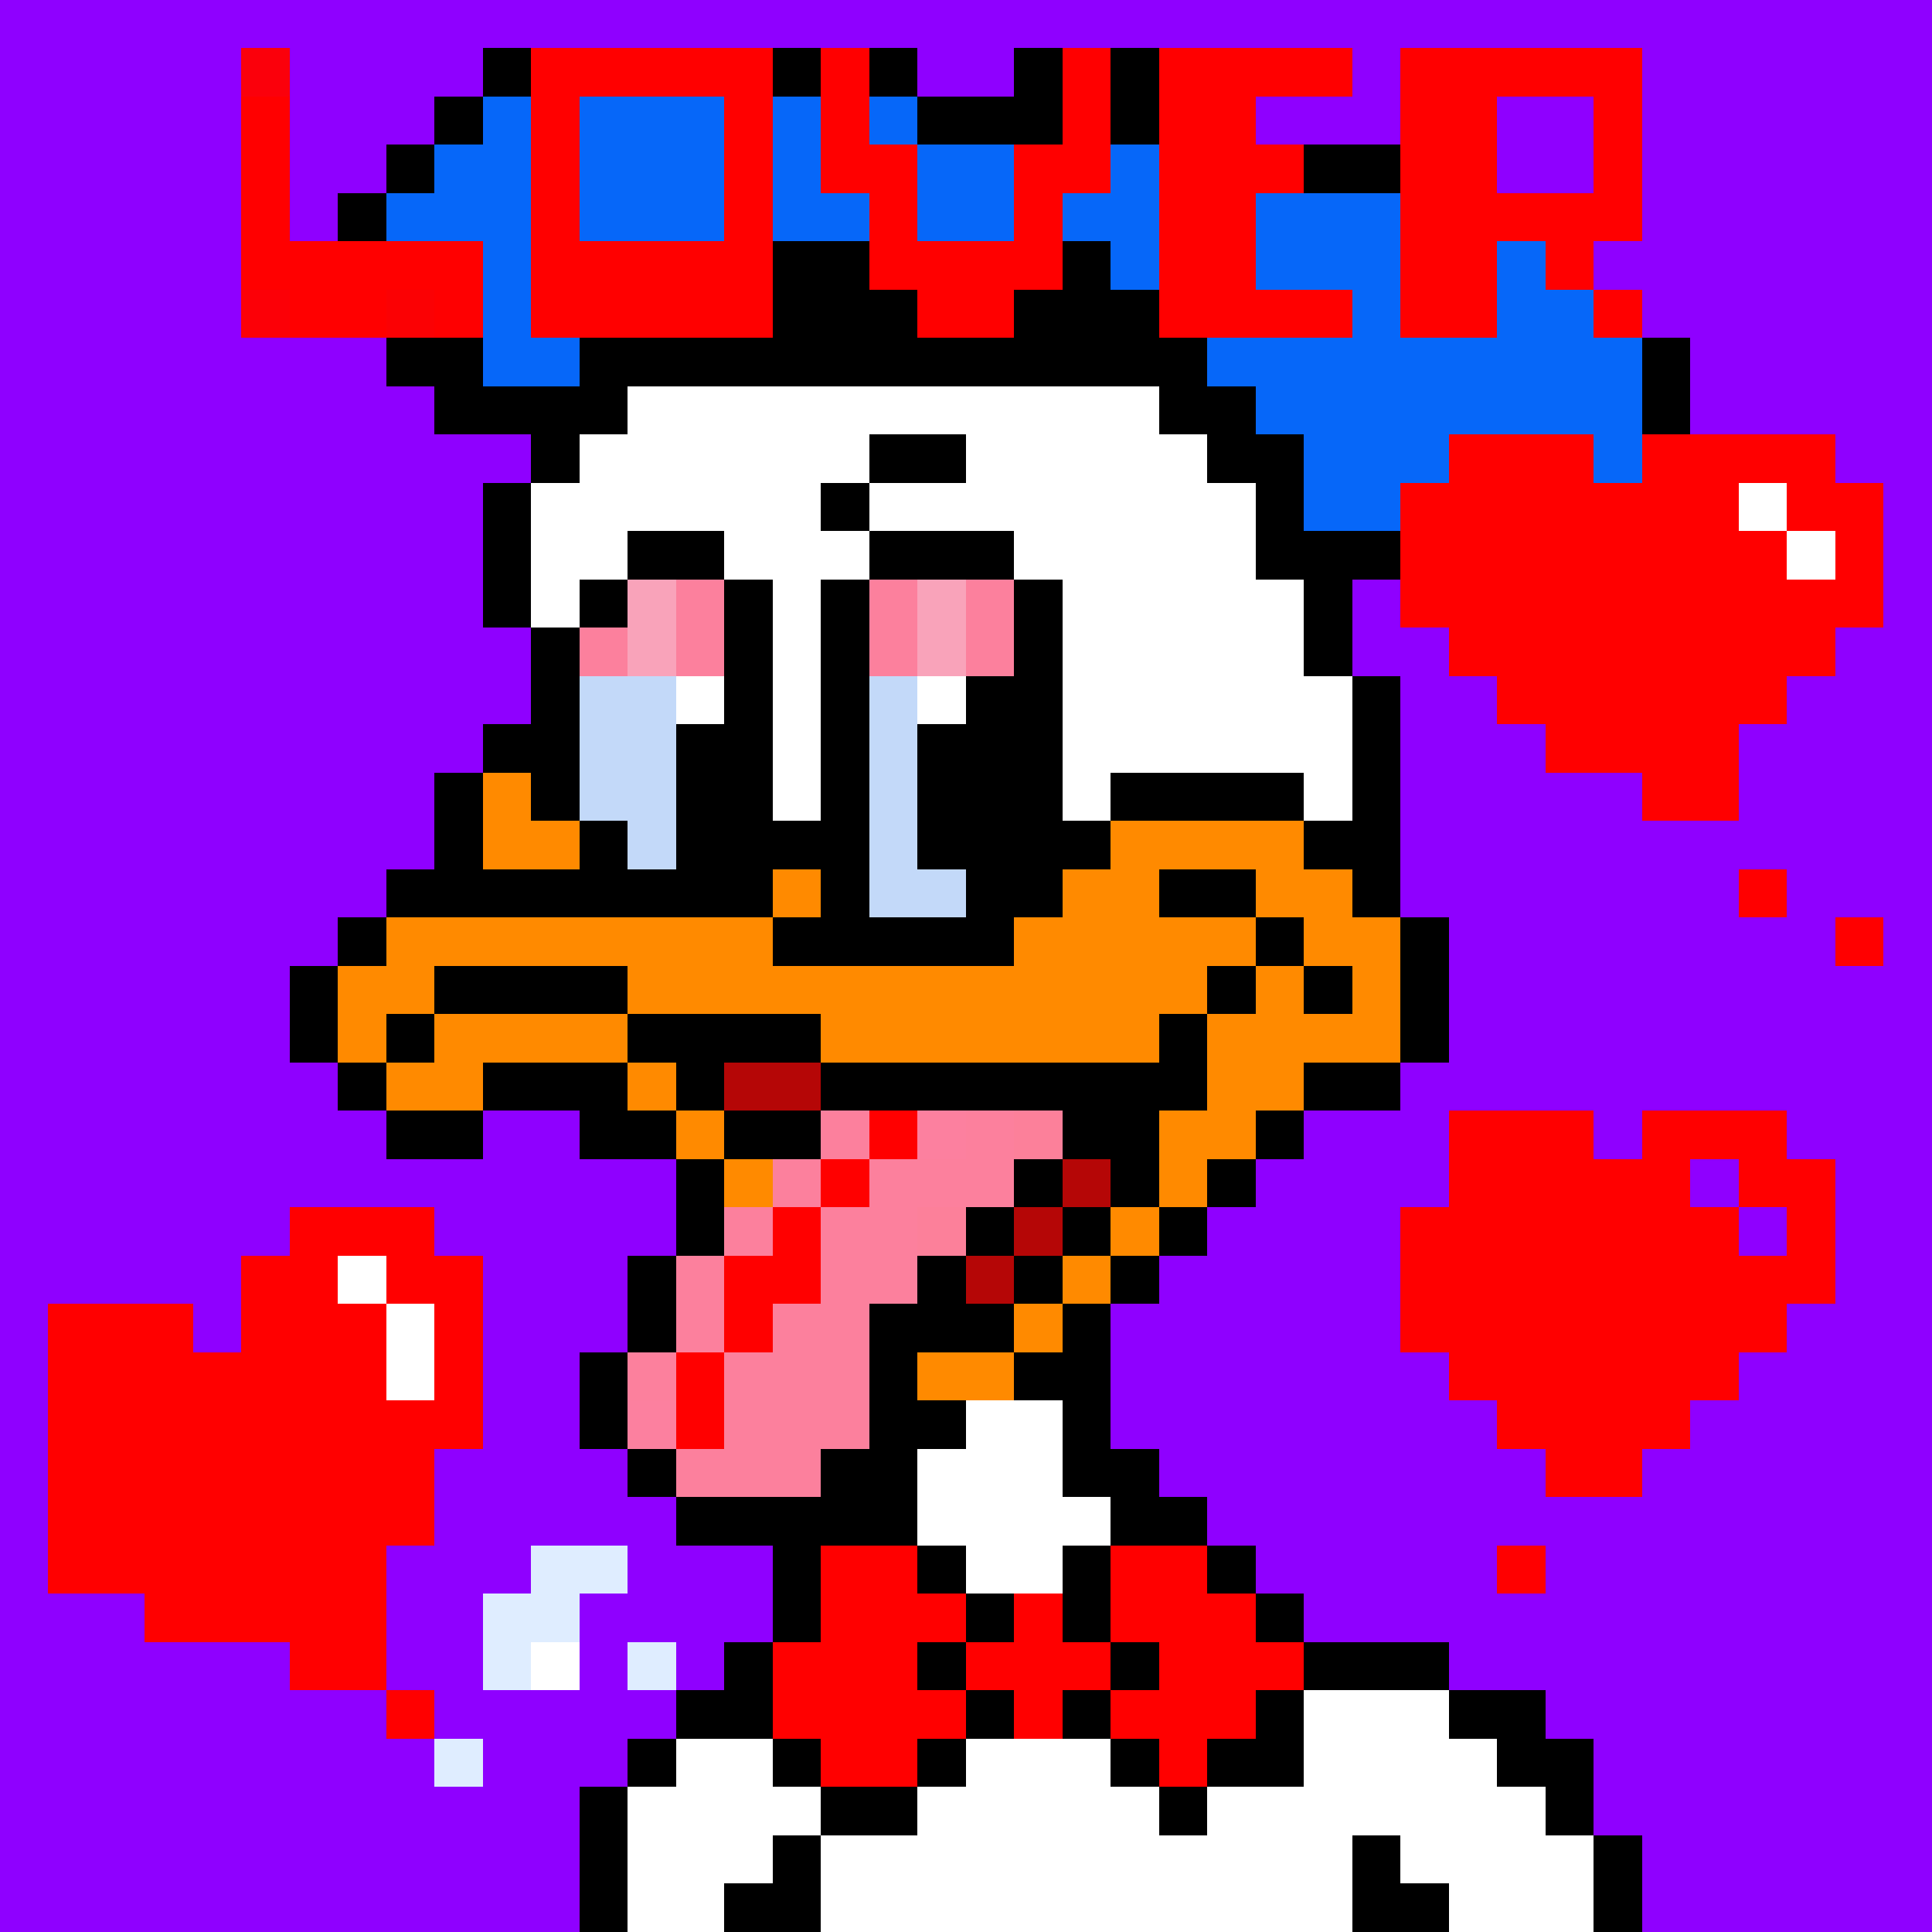 <svg width='400' height='400' viewBox='0 0 400 400'
  xmlns='http://www.w3.org/2000/svg' shape-rendering='crispEdges'>
  <rect width='100%' height='100%' fill='#8f00ff' />
  <rect width='20' height='10' x='200' y='290' fill='#ffffff' />
  <rect width='10' height='10' x='220' y='290' fill='#000000' />
  <rect width='10' height='10' x='180' y='300' fill='#000000' />
  <rect width='30' height='10' x='190' y='300' fill='#ffffff' />
  <rect width='20' height='10' x='220' y='300' fill='#000000' />
  <rect width='20' height='10' x='170' y='310' fill='#000000' />
  <rect width='40' height='10' x='190' y='310' fill='#ffffff' />
  <rect width='20' height='10' x='230' y='310' fill='#000000' />
  <rect width='10' height='10' x='160' y='320' fill='#000000' />
  <rect width='20' height='10' x='170' y='320' fill='#ff0000' />
  <rect width='10' height='10' x='190' y='320' fill='#000000' />
  <rect width='20' height='10' x='200' y='320' fill='#ffffff' />
  <rect width='10' height='10' x='220' y='320' fill='#000000' />
  <rect width='20' height='10' x='230' y='320' fill='#ff0000' />
  <rect width='10' height='10' x='250' y='320' fill='#000000' />
  <rect width='10' height='10' x='160' y='330' fill='#000000' />
  <rect width='30' height='10' x='170' y='330' fill='#ff0000' />
  <rect width='10' height='10' x='200' y='330' fill='#000000' />
  <rect width='10' height='10' x='210' y='330' fill='#ff0000' />
  <rect width='10' height='10' x='220' y='330' fill='#000000' />
  <rect width='30' height='10' x='230' y='330' fill='#ff0000' />
  <rect width='10' height='10' x='260' y='330' fill='#000000' />
  <rect width='10' height='10' x='150' y='340' fill='#000000' />
  <rect width='30' height='10' x='160' y='340' fill='#ff0000' />
  <rect width='10' height='10' x='190' y='340' fill='#000000' />
  <rect width='30' height='10' x='200' y='340' fill='#ff0000' />
  <rect width='10' height='10' x='230' y='340' fill='#000000' />
  <rect width='30' height='10' x='240' y='340' fill='#ff0000' />
  <rect width='30' height='10' x='270' y='340' fill='#000000' />
  <rect width='20' height='10' x='140' y='350' fill='#000000' />
  <rect width='40' height='10' x='160' y='350' fill='#ff0000' />
  <rect width='10' height='10' x='200' y='350' fill='#000000' />
  <rect width='10' height='10' x='210' y='350' fill='#ff0000' />
  <rect width='10' height='10' x='220' y='350' fill='#000000' />
  <rect width='30' height='10' x='230' y='350' fill='#ff0000' />
  <rect width='10' height='10' x='260' y='350' fill='#000000' />
  <rect width='30' height='10' x='270' y='350' fill='#ffffff' />
  <rect width='20' height='10' x='300' y='350' fill='#000000' />
  <rect width='10' height='10' x='130' y='360' fill='#000000' />
  <rect width='20' height='10' x='140' y='360' fill='#ffffff' />
  <rect width='10' height='10' x='160' y='360' fill='#000000' />
  <rect width='20' height='10' x='170' y='360' fill='#ff0000' />
  <rect width='10' height='10' x='190' y='360' fill='#000000' />
  <rect width='30' height='10' x='200' y='360' fill='#ffffff' />
  <rect width='10' height='10' x='230' y='360' fill='#000000' />
  <rect width='10' height='10' x='240' y='360' fill='#ff0000' />
  <rect width='20' height='10' x='250' y='360' fill='#000000' />
  <rect width='40' height='10' x='270' y='360' fill='#ffffff' />
  <rect width='20' height='10' x='310' y='360' fill='#000000' />
  <rect width='10' height='10' x='120' y='370' fill='#000000' />
  <rect width='40' height='10' x='130' y='370' fill='#ffffff' />
  <rect width='20' height='10' x='170' y='370' fill='#000000' />
  <rect width='50' height='10' x='190' y='370' fill='#ffffff' />
  <rect width='10' height='10' x='240' y='370' fill='#000000' />
  <rect width='70' height='10' x='250' y='370' fill='#ffffff' />
  <rect width='10' height='10' x='320' y='370' fill='#000000' />
  <rect width='10' height='10' x='120' y='380' fill='#000000' />
  <rect width='30' height='10' x='130' y='380' fill='#ffffff' />
  <rect width='10' height='10' x='160' y='380' fill='#000000' />
  <rect width='110' height='10' x='170' y='380' fill='#ffffff' />
  <rect width='10' height='10' x='280' y='380' fill='#000000' />
  <rect width='40' height='10' x='290' y='380' fill='#ffffff' />
  <rect width='10' height='10' x='330' y='380' fill='#000000' />
  <rect width='10' height='10' x='120' y='390' fill='#000000' />
  <rect width='20' height='10' x='130' y='390' fill='#ffffff' />
  <rect width='20' height='10' x='150' y='390' fill='#000000' />
  <rect width='110' height='10' x='170' y='390' fill='#ffffff' />
  <rect width='20' height='10' x='280' y='390' fill='#000000' />
  <rect width='30' height='10' x='300' y='390' fill='#ffffff' />
  <rect width='10' height='10' x='330' y='390' fill='#000000' />
  <rect width='10' height='10' x='120' y='80' fill='#000000' />
  <rect width='110' height='10' x='130' y='80' fill='#ffffff' />
  <rect width='10' height='10' x='110' y='90' fill='#000000' />
  <rect width='60' height='10' x='120' y='90' fill='#ffffff' />
  <rect width='20' height='10' x='180' y='90' fill='#000000' />
  <rect width='50' height='10' x='200' y='90' fill='#ffffff' />
  <rect width='10' height='10' x='100' y='100' fill='#000000' />
  <rect width='60' height='10' x='110' y='100' fill='#ffffff' />
  <rect width='10' height='10' x='170' y='100' fill='#000000' />
  <rect width='80' height='10' x='180' y='100' fill='#ffffff' />
  <rect width='10' height='10' x='100' y='110' fill='#000000' />
  <rect width='20' height='10' x='110' y='110' fill='#ffffff' />
  <rect width='20' height='10' x='130' y='110' fill='#000000' />
  <rect width='30' height='10' x='150' y='110' fill='#ffffff' />
  <rect width='30' height='10' x='180' y='110' fill='#000000' />
  <rect width='50' height='10' x='210' y='110' fill='#ffffff' />
  <rect width='10' height='10' x='100' y='120' fill='#000000' />
  <rect width='10' height='10' x='110' y='120' fill='#ffffff' />
  <rect width='10' height='10' x='120' y='120' fill='#000000' />
  <rect width='10' height='10' x='130' y='120' fill='#f9a3ba' />
  <rect width='10' height='10' x='140' y='120' fill='#fc809d' />
  <rect width='10' height='10' x='150' y='120' fill='#000000' />
  <rect width='10' height='10' x='160' y='120' fill='#ffffff' />
  <rect width='10' height='10' x='170' y='120' fill='#000000' />
  <rect width='10' height='10' x='180' y='120' fill='#fc809d' />
  <rect width='10' height='10' x='190' y='120' fill='#f9a3ba' />
  <rect width='10' height='10' x='200' y='120' fill='#fc809d' />
  <rect width='10' height='10' x='210' y='120' fill='#000000' />
  <rect width='50' height='10' x='220' y='120' fill='#ffffff' />
  <rect width='10' height='10' x='270' y='120' fill='#000000' />
  <rect width='10' height='10' x='110' y='130' fill='#000000' />
  <rect width='10' height='10' x='120' y='130' fill='#fc809d' />
  <rect width='10' height='10' x='130' y='130' fill='#f9a3ba' />
  <rect width='10' height='10' x='140' y='130' fill='#fc809d' />
  <rect width='10' height='10' x='150' y='130' fill='#000000' />
  <rect width='10' height='10' x='160' y='130' fill='#ffffff' />
  <rect width='10' height='10' x='170' y='130' fill='#000000' />
  <rect width='10' height='10' x='180' y='130' fill='#fc809d' />
  <rect width='10' height='10' x='190' y='130' fill='#f9a3ba' />
  <rect width='10' height='10' x='200' y='130' fill='#fc809d' />
  <rect width='10' height='10' x='210' y='130' fill='#000000' />
  <rect width='50' height='10' x='220' y='130' fill='#ffffff' />
  <rect width='10' height='10' x='270' y='130' fill='#000000' />
  <rect width='10' height='10' x='110' y='140' fill='#000000' />
  <rect width='20' height='10' x='120' y='140' fill='#c3d9f9' />
  <rect width='10' height='10' x='140' y='140' fill='#ffffff' />
  <rect width='10' height='10' x='150' y='140' fill='#000000' />
  <rect width='10' height='10' x='160' y='140' fill='#ffffff' />
  <rect width='10' height='10' x='170' y='140' fill='#000000' />
  <rect width='10' height='10' x='180' y='140' fill='#c3d9f9' />
  <rect width='10' height='10' x='190' y='140' fill='#ffffff' />
  <rect width='20' height='10' x='200' y='140' fill='#000000' />
  <rect width='60' height='10' x='220' y='140' fill='#ffffff' />
  <rect width='10' height='10' x='280' y='140' fill='#000000' />
  <rect width='20' height='10' x='100' y='150' fill='#000000' />
  <rect width='20' height='10' x='120' y='150' fill='#c3d9f9' />
  <rect width='20' height='10' x='140' y='150' fill='#000000' />
  <rect width='10' height='10' x='160' y='150' fill='#ffffff' />
  <rect width='10' height='10' x='170' y='150' fill='#000000' />
  <rect width='10' height='10' x='180' y='150' fill='#c3d9f9' />
  <rect width='30' height='10' x='190' y='150' fill='#000000' />
  <rect width='60' height='10' x='220' y='150' fill='#ffffff' />
  <rect width='10' height='10' x='280' y='150' fill='#000000' />
  <rect width='10' height='10' x='110' y='160' fill='#000000' />
  <rect width='20' height='10' x='120' y='160' fill='#c3d9f9' />
  <rect width='20' height='10' x='140' y='160' fill='#000000' />
  <rect width='10' height='10' x='160' y='160' fill='#ffffff' />
  <rect width='10' height='10' x='170' y='160' fill='#000000' />
  <rect width='10' height='10' x='180' y='160' fill='#c3d9f9' />
  <rect width='30' height='10' x='190' y='160' fill='#000000' />
  <rect width='10' height='10' x='220' y='160' fill='#ffffff' />
  <rect width='10' height='10' x='230' y='160' fill='#8e00ff' />
  <rect width='10' height='10' x='270' y='160' fill='#ffffff' />
  <rect width='10' height='10' x='280' y='160' fill='#000000' />
  <rect width='10' height='10' x='120' y='170' fill='#000000' />
  <rect width='10' height='10' x='130' y='170' fill='#c3d9f9' />
  <rect width='20' height='10' x='140' y='170' fill='#000000' />
  <rect width='10' height='10' x='170' y='170' fill='#000000' />
  <rect width='10' height='10' x='180' y='170' fill='#c3d9f9' />
  <rect width='30' height='10' x='190' y='170' fill='#000000' />
  <rect width='10' height='10' x='280' y='170' fill='#000000' />
  <rect width='10' height='10' x='170' y='180' fill='#000000' />
  <rect width='20' height='10' x='180' y='180' fill='#c3d9f9' />
  <rect width='10' height='10' x='200' y='180' fill='#000000' />
  <rect width='10' height='10' x='100' y='150' fill='#000000' />
  <rect width='10' height='10' x='90' y='160' fill='#000000' />
  <rect width='10' height='10' x='100' y='160' fill='#ff8a00' />
  <rect width='40' height='10' x='230' y='160' fill='#000000' />
  <rect width='10' height='10' x='90' y='170' fill='#000000' />
  <rect width='20' height='10' x='100' y='170' fill='#ff8a00' />
  <rect width='10' height='10' x='160' y='170' fill='#000000' />
  <rect width='10' height='10' x='220' y='170' fill='#000000' />
  <rect width='40' height='10' x='230' y='170' fill='#ff8a00' />
  <rect width='10' height='10' x='270' y='170' fill='#000000' />
  <rect width='80' height='10' x='80' y='180' fill='#000000' />
  <rect width='10' height='10' x='160' y='180' fill='#ff8a00' />
  <rect width='10' height='10' x='210' y='180' fill='#000000' />
  <rect width='20' height='10' x='220' y='180' fill='#ff8a00' />
  <rect width='20' height='10' x='240' y='180' fill='#000000' />
  <rect width='20' height='10' x='260' y='180' fill='#ff8a00' />
  <rect width='10' height='10' x='280' y='180' fill='#000000' />
  <rect width='10' height='10' x='70' y='190' fill='#000000' />
  <rect width='80' height='10' x='80' y='190' fill='#ff8a00' />
  <rect width='50' height='10' x='160' y='190' fill='#000000' />
  <rect width='50' height='10' x='210' y='190' fill='#ff8a00' />
  <rect width='10' height='10' x='260' y='190' fill='#000000' />
  <rect width='20' height='10' x='270' y='190' fill='#ff8a00' />
  <rect width='10' height='10' x='290' y='190' fill='#000000' />
  <rect width='10' height='10' x='60' y='200' fill='#000000' />
  <rect width='20' height='10' x='70' y='200' fill='#ff8a00' />
  <rect width='40' height='10' x='90' y='200' fill='#000000' />
  <rect width='120' height='10' x='130' y='200' fill='#ff8a00' />
  <rect width='10' height='10' x='250' y='200' fill='#000000' />
  <rect width='10' height='10' x='260' y='200' fill='#ff8a00' />
  <rect width='10' height='10' x='270' y='200' fill='#000000' />
  <rect width='10' height='10' x='280' y='200' fill='#ff8a00' />
  <rect width='10' height='10' x='290' y='200' fill='#000000' />
  <rect width='10' height='10' x='60' y='210' fill='#000000' />
  <rect width='10' height='10' x='70' y='210' fill='#ff8a00' />
  <rect width='10' height='10' x='80' y='210' fill='#000000' />
  <rect width='40' height='10' x='90' y='210' fill='#ff8a00' />
  <rect width='40' height='10' x='130' y='210' fill='#000000' />
  <rect width='70' height='10' x='170' y='210' fill='#ff8a00' />
  <rect width='10' height='10' x='240' y='210' fill='#000000' />
  <rect width='40' height='10' x='250' y='210' fill='#ff8a00' />
  <rect width='10' height='10' x='290' y='210' fill='#000000' />
  <rect width='10' height='10' x='70' y='220' fill='#000000' />
  <rect width='20' height='10' x='80' y='220' fill='#ff8a00' />
  <rect width='30' height='10' x='100' y='220' fill='#000000' />
  <rect width='10' height='10' x='130' y='220' fill='#ff8a00' />
  <rect width='10' height='10' x='140' y='220' fill='#000000' />
  <rect width='20' height='10' x='150' y='220' fill='#b50606' />
  <rect width='80' height='10' x='170' y='220' fill='#000000' />
  <rect width='20' height='10' x='250' y='220' fill='#ff8a00' />
  <rect width='20' height='10' x='270' y='220' fill='#000000' />
  <rect width='20' height='10' x='80' y='230' fill='#000000' />
  <rect width='20' height='10' x='120' y='230' fill='#000000' />
  <rect width='10' height='10' x='140' y='230' fill='#ff8a00' />
  <rect width='20' height='10' x='150' y='230' fill='#000000' />
  <rect width='10' height='10' x='170' y='230' fill='#fc809d' />
  <rect width='10' height='10' x='180' y='230' fill='#ff0000' />
  <rect width='10' height='10' x='190' y='230' fill='#fc809f' />
  <rect width='10' height='10' x='200' y='230' fill='#fc809d' />
  <rect width='10' height='10' x='210' y='230' fill='#fc809a' />
  <rect width='20' height='10' x='220' y='230' fill='#000000' />
  <rect width='20' height='10' x='240' y='230' fill='#ff8a00' />
  <rect width='10' height='10' x='260' y='230' fill='#000000' />
  <rect width='10' height='10' x='140' y='240' fill='#000000' />
  <rect width='10' height='10' x='150' y='240' fill='#ff8a00' />
  <rect width='10' height='10' x='160' y='240' fill='#fc809d' />
  <rect width='10' height='10' x='170' y='240' fill='#ff0000' />
  <rect width='30' height='10' x='180' y='240' fill='#fc809d' />
  <rect width='10' height='10' x='210' y='240' fill='#000000' />
  <rect width='10' height='10' x='220' y='240' fill='#b50606' />
  <rect width='10' height='10' x='230' y='240' fill='#000000' />
  <rect width='10' height='10' x='240' y='240' fill='#ff8a00' />
  <rect width='10' height='10' x='250' y='240' fill='#000000' />
  <rect width='10' height='10' x='140' y='250' fill='#000000' />
  <rect width='10' height='10' x='150' y='250' fill='#fc809d' />
  <rect width='10' height='10' x='160' y='250' fill='#ff0000' />
  <rect width='20' height='10' x='170' y='250' fill='#fc809d' />
  <rect width='10' height='10' x='190' y='250' fill='#fc809a' />
  <rect width='10' height='10' x='200' y='250' fill='#000000' />
  <rect width='10' height='10' x='210' y='250' fill='#b50606' />
  <rect width='10' height='10' x='220' y='250' fill='#000000' />
  <rect width='10' height='10' x='230' y='250' fill='#ff8a00' />
  <rect width='10' height='10' x='240' y='250' fill='#000000' />
  <rect width='10' height='10' x='130' y='260' fill='#000000' />
  <rect width='10' height='10' x='140' y='260' fill='#fc809d' />
  <rect width='20' height='10' x='150' y='260' fill='#ff0000' />
  <rect width='20' height='10' x='170' y='260' fill='#fc809d' />
  <rect width='10' height='10' x='190' y='260' fill='#000000' />
  <rect width='10' height='10' x='200' y='260' fill='#b50606' />
  <rect width='10' height='10' x='210' y='260' fill='#000000' />
  <rect width='10' height='10' x='220' y='260' fill='#ff8a00' />
  <rect width='10' height='10' x='230' y='260' fill='#000000' />
  <rect width='10' height='10' x='130' y='270' fill='#000000' />
  <rect width='10' height='10' x='140' y='270' fill='#fc809d' />
  <rect width='10' height='10' x='150' y='270' fill='#ff0000' />
  <rect width='20' height='10' x='160' y='270' fill='#fc809d' />
  <rect width='30' height='10' x='180' y='270' fill='#000000' />
  <rect width='10' height='10' x='210' y='270' fill='#ff8a00' />
  <rect width='10' height='10' x='220' y='270' fill='#000000' />
  <rect width='10' height='10' x='120' y='280' fill='#000000' />
  <rect width='10' height='10' x='130' y='280' fill='#fc809d' />
  <rect width='10' height='10' x='140' y='280' fill='#ff0000' />
  <rect width='30' height='10' x='150' y='280' fill='#fc809d' />
  <rect width='10' height='10' x='180' y='280' fill='#000000' />
  <rect width='20' height='10' x='190' y='280' fill='#ff8a00' />
  <rect width='20' height='10' x='210' y='280' fill='#000000' />
  <rect width='10' height='10' x='120' y='290' fill='#000000' />
  <rect width='10' height='10' x='130' y='290' fill='#fc809f' />
  <rect width='10' height='10' x='140' y='290' fill='#ff0000' />
  <rect width='30' height='10' x='150' y='290' fill='#fc809d' />
  <rect width='20' height='10' x='180' y='290' fill='#000000' />
  <rect width='10' height='10' x='130' y='300' fill='#000000' />
  <rect width='30' height='10' x='140' y='300' fill='#fc809d' />
  <rect width='10' height='10' x='170' y='300' fill='#000000' />
  <rect width='30' height='10' x='140' y='310' fill='#000000' />
  <rect width='10' height='10' x='100' y='10' fill='#000000' />
  <rect width='50' height='10' x='110' y='10' fill='#0667f9' />
  <rect width='10' height='10' x='160' y='10' fill='#000000' />
  <rect width='10' height='10' x='180' y='10' fill='#000000' />
  <rect width='30' height='10' x='210' y='10' fill='#000000' />
  <rect width='10' height='10' x='90' y='20' fill='#000000' />
  <rect width='90' height='10' x='100' y='20' fill='#0667f9' />
  <rect width='50' height='10' x='190' y='20' fill='#000000' />
  <rect width='10' height='10' x='80' y='30' fill='#000000' />
  <rect width='170' height='10' x='90' y='30' fill='#0667f9' />
  <rect width='30' height='10' x='260' y='30' fill='#000000' />
  <rect width='10' height='10' x='70' y='40' fill='#000000' />
  <rect width='210' height='10' x='80' y='40' fill='#0667f9' />
  <rect width='60' height='10' x='100' y='50' fill='#0667f9' />
  <rect width='20' height='10' x='160' y='50' fill='#000000' />
  <rect width='40' height='10' x='180' y='50' fill='#0667f9' />
  <rect width='10' height='10' x='220' y='50' fill='#000000' />
  <rect width='60' height='10' x='230' y='50' fill='#0667f9' />
  <rect width='10' height='10' x='310' y='50' fill='#0667f9' />
  <rect width='60' height='10' x='100' y='60' fill='#0667f9' />
  <rect width='30' height='10' x='160' y='60' fill='#000000' />
  <rect width='20' height='10' x='190' y='60' fill='#0667f9' />
  <rect width='30' height='10' x='210' y='60' fill='#000000' />
  <rect width='50' height='10' x='240' y='60' fill='#0667f9' />
  <rect width='20' height='10' x='310' y='60' fill='#0667f9' />
  <rect width='20' height='10' x='80' y='70' fill='#000000' />
  <rect width='20' height='10' x='100' y='70' fill='#0667f9' />
  <rect width='130' height='10' x='120' y='70' fill='#000000' />
  <rect width='90' height='10' x='250' y='70' fill='#0667f9' />
  <rect width='10' height='10' x='340' y='70' fill='#000000' />
  <rect width='30' height='10' x='90' y='80' fill='#000000' />
  <rect width='20' height='10' x='240' y='80' fill='#000000' />
  <rect width='80' height='10' x='260' y='80' fill='#0667f9' />
  <rect width='10' height='10' x='340' y='80' fill='#000000' />
  <rect width='20' height='10' x='250' y='90' fill='#000000' />
  <rect width='30' height='10' x='270' y='90' fill='#0667f9' />
  <rect width='10' height='10' x='330' y='90' fill='#0667f9' />
  <rect width='10' height='10' x='260' y='100' fill='#000000' />
  <rect width='20' height='10' x='270' y='100' fill='#0667f9' />
  <rect width='30' height='10' x='260' y='110' fill='#000000' />
  <rect width='10' height='10' x='50' y='10' fill='#fb000b' />
  <rect width='50' height='10' x='110' y='10' fill='#ff0000' />
  <rect width='10' height='10' x='170' y='10' fill='#ff0000' />
  <rect width='10' height='10' x='220' y='10' fill='#ff0000' />
  <rect width='40' height='10' x='240' y='10' fill='#ff0000' />
  <rect width='50' height='10' x='290' y='10' fill='#ff0000' />
  <rect width='10' height='10' x='50' y='20' fill='#ff0000' />
  <rect width='10' height='10' x='110' y='20' fill='#ff0000' />
  <rect width='10' height='10' x='150' y='20' fill='#ff0000' />
  <rect width='10' height='10' x='170' y='20' fill='#ff0000' />
  <rect width='10' height='10' x='220' y='20' fill='#ff0000' />
  <rect width='20' height='10' x='240' y='20' fill='#ff0000' />
  <rect width='20' height='10' x='290' y='20' fill='#ff0000' />
  <rect width='10' height='10' x='330' y='20' fill='#ff0000' />
  <rect width='10' height='10' x='50' y='30' fill='#ff0000' />
  <rect width='10' height='10' x='110' y='30' fill='#ff0000' />
  <rect width='10' height='10' x='150' y='30' fill='#ff0000' />
  <rect width='20' height='10' x='170' y='30' fill='#ff0000' />
  <rect width='20' height='10' x='210' y='30' fill='#ff0000' />
  <rect width='30' height='10' x='240' y='30' fill='#ff0000' />
  <rect width='20' height='10' x='290' y='30' fill='#ff0000' />
  <rect width='10' height='10' x='330' y='30' fill='#ff0000' />
  <rect width='10' height='10' x='50' y='40' fill='#ff0000' />
  <rect width='10' height='10' x='110' y='40' fill='#ff0000' />
  <rect width='10' height='10' x='150' y='40' fill='#ff0000' />
  <rect width='10' height='10' x='180' y='40' fill='#ff0000' />
  <rect width='10' height='10' x='210' y='40' fill='#ff0000' />
  <rect width='20' height='10' x='240' y='40' fill='#ff0000' />
  <rect width='50' height='10' x='290' y='40' fill='#ff0000' />
  <rect width='50' height='10' x='50' y='50' fill='#ff0000' />
  <rect width='50' height='10' x='110' y='50' fill='#ff0000' />
  <rect width='40' height='10' x='180' y='50' fill='#ff0000' />
  <rect width='20' height='10' x='240' y='50' fill='#ff0000' />
  <rect width='20' height='10' x='290' y='50' fill='#ff0000' />
  <rect width='10' height='10' x='320' y='50' fill='#ff0000' />
  <rect width='10' height='10' x='50' y='60' fill='#fc0007' />
  <rect width='20' height='10' x='60' y='60' fill='#ff0000' />
  <rect width='10' height='10' x='80' y='60' fill='#fb0104' />
  <rect width='10' height='10' x='90' y='60' fill='#fe0001' />
  <rect width='50' height='10' x='110' y='60' fill='#ff0000' />
  <rect width='20' height='10' x='190' y='60' fill='#ff0000' />
  <rect width='40' height='10' x='240' y='60' fill='#ff0000' />
  <rect width='20' height='10' x='290' y='60' fill='#ff0000' />
  <rect width='10' height='10' x='330' y='60' fill='#ff0000' />
  <rect width='30' height='10' x='300' y='90' fill='#ff0000' />
  <rect width='40' height='10' x='340' y='90' fill='#ff0000' />
  <rect width='70' height='10' x='290' y='100' fill='#ff0000' />
  <rect width='10' height='10' x='360' y='100' fill='#ffffff' />
  <rect width='20' height='10' x='370' y='100' fill='#ff0000' />
  <rect width='80' height='10' x='290' y='110' fill='#ff0000' />
  <rect width='10' height='10' x='370' y='110' fill='#ffffff' />
  <rect width='10' height='10' x='380' y='110' fill='#ff0000' />
  <rect width='100' height='10' x='290' y='120' fill='#ff0000' />
  <rect width='80' height='10' x='300' y='130' fill='#ff0000' />
  <rect width='60' height='10' x='310' y='140' fill='#ff0000' />
  <rect width='40' height='10' x='320' y='150' fill='#ff0000' />
  <rect width='20' height='10' x='340' y='160' fill='#ff0000' />
  <rect width='10' height='10' x='360' y='180' fill='#ff0000' />
  <rect width='10' height='10' x='380' y='190' fill='#ff0000' />
  <rect width='30' height='10' x='300' y='230' fill='#ff0000' />
  <rect width='30' height='10' x='340' y='230' fill='#ff0000' />
  <rect width='50' height='10' x='300' y='240' fill='#ff0000' />
  <rect width='20' height='10' x='360' y='240' fill='#ff0000' />
  <rect width='30' height='10' x='60' y='250' fill='#ff0000' />
  <rect width='70' height='10' x='290' y='250' fill='#ff0000' />
  <rect width='10' height='10' x='370' y='250' fill='#ff0000' />
  <rect width='20' height='10' x='50' y='260' fill='#ff0000' />
  <rect width='10' height='10' x='70' y='260' fill='#ffffff' />
  <rect width='20' height='10' x='80' y='260' fill='#ff0000' />
  <rect width='90' height='10' x='290' y='260' fill='#ff0000' />
  <rect width='30' height='10' x='10' y='270' fill='#ff0000' />
  <rect width='30' height='10' x='50' y='270' fill='#ff0000' />
  <rect width='10' height='10' x='80' y='270' fill='#ffffff' />
  <rect width='10' height='10' x='90' y='270' fill='#ff0000' />
  <rect width='80' height='10' x='290' y='270' fill='#ff0000' />
  <rect width='70' height='10' x='10' y='280' fill='#ff0000' />
  <rect width='10' height='10' x='80' y='280' fill='#ffffff' />
  <rect width='10' height='10' x='90' y='280' fill='#ff0000' />
  <rect width='60' height='10' x='300' y='280' fill='#ff0000' />
  <rect width='90' height='10' x='10' y='290' fill='#ff0000' />
  <rect width='40' height='10' x='310' y='290' fill='#ff0000' />
  <rect width='80' height='10' x='10' y='300' fill='#ff0000' />
  <rect width='20' height='10' x='320' y='300' fill='#ff0000' />
  <rect width='80' height='10' x='10' y='310' fill='#ff0000' />
  <rect width='70' height='10' x='10' y='320' fill='#ff0000' />
  <rect width='20' height='10' x='110' y='320' fill='#dfedff' />
  <rect width='10' height='10' x='310' y='320' fill='#ff0000' />
  <rect width='50' height='10' x='30' y='330' fill='#ff0000' />
  <rect width='20' height='10' x='100' y='330' fill='#dfedff' />
  <rect width='20' height='10' x='60' y='340' fill='#ff0000' />
  <rect width='10' height='10' x='100' y='340' fill='#dfedff' />
  <rect width='10' height='10' x='110' y='340' fill='#ffffff' />
  <rect width='10' height='10' x='130' y='340' fill='#dfedff' />
  <rect width='10' height='10' x='80' y='350' fill='#ff0000' />
  <rect width='10' height='10' x='90' y='360' fill='#dfedff' />
</svg>
